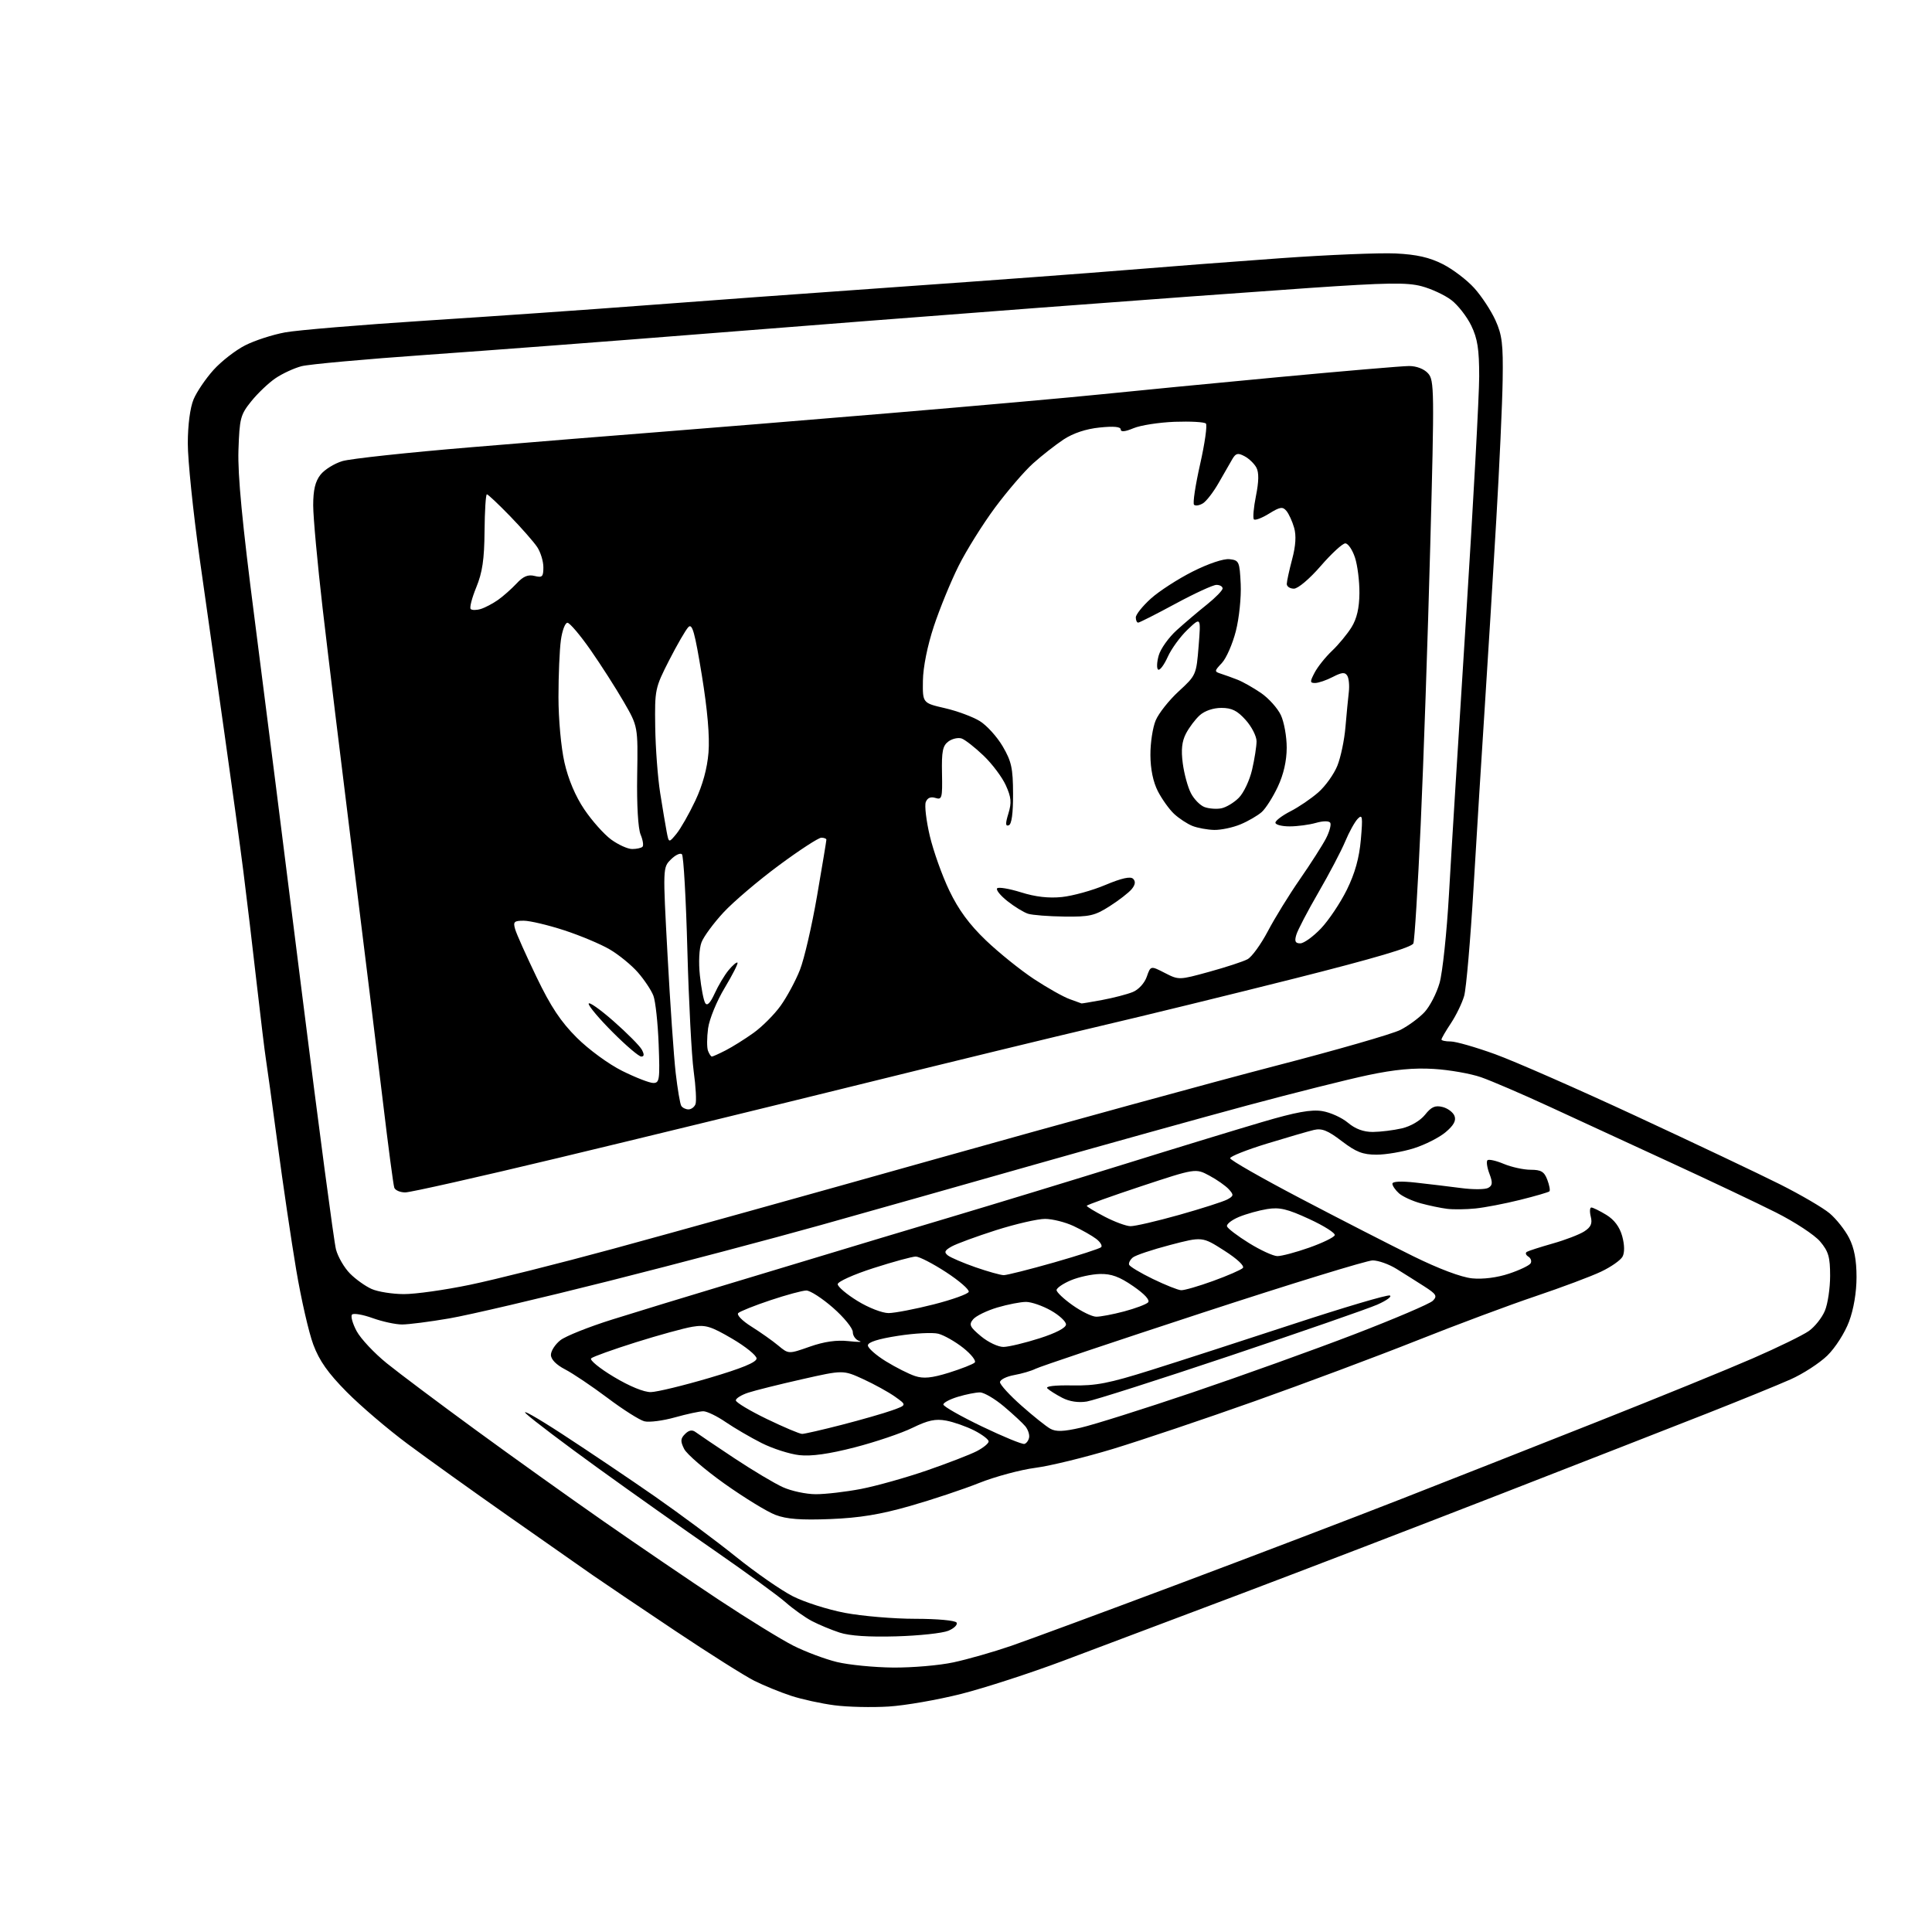 <?xml version="1.0" encoding="UTF-8" standalone="no"?>
<svg 
  version="1.1" 
  xmlns="http://www.w3.org/2000/svg" 
  xmlns:xlink="http://www.w3.org/1999/xlink" 
  xmlns:svg="http://www.w3.org/2000/svg"
  xmlns:rdf="http://www.w3.org/1999/02/22-rdf-syntax-ns#"
  xmlns:cc="http://creativecommons.org/ns#"
  xmlns:dc="http://purl.org/dc/elements/1.1/"
  viewBox="0 0 512 512"
  width="512"
  height="512"
>
<style>svg {background-color: white; }</style>"
<path stroke="none" fill="black" fill-rule="evenodd" d="M235.50,452.25C231.10,452.52 224.65,452.38 221.16,451.92C217.67,451.47 212.50,450.34 209.66,449.41C206.82,448.48 202.43,446.69 199.91,445.43C197.38,444.16 187.93,438.20 178.91,432.17C169.88,426.14 160.03,419.49 157.00,417.39C153.97,415.28 143.85,408.19 134.50,401.63C125.15,395.07 113.24,386.54 108.04,382.67C102.84,378.81 95.57,372.61 91.89,368.89C86.93,363.88 84.63,360.62 83.03,356.34C81.84,353.17 79.80,344.25 78.50,336.53C77.20,328.82 74.97,313.73 73.54,303.00C72.11,292.27 70.71,282.15 70.44,280.50C70.17,278.85 69.08,269.83 68.01,260.47C66.95,251.10 65.37,237.82 64.50,230.97C63.63,224.11 61.38,207.70 59.50,194.50C57.61,181.30 54.65,160.38 52.91,148.00C51.17,135.62 49.76,121.89 49.77,117.47C49.78,112.62 50.38,108.02 51.30,105.83C52.13,103.85 54.51,100.34 56.59,98.03C58.67,95.73 62.44,92.80 64.97,91.52C67.50,90.23 72.25,88.69 75.53,88.09C78.81,87.48 95.67,86.08 113.00,84.96C130.32,83.85 155.97,82.06 170.00,80.99C184.03,79.91 214.85,77.67 238.50,76.00C262.15,74.34 289.38,72.32 299.00,71.52C308.62,70.72 326.78,69.33 339.35,68.43C351.92,67.53 365.65,66.97 369.85,67.17C375.43,67.44 378.81,68.21 382.33,69.99C384.99,71.33 388.75,74.19 390.69,76.34C392.64,78.50 395.16,82.34 396.31,84.88C398.08,88.78 398.37,91.24 398.22,100.72C398.13,106.89 397.36,123.64 396.52,137.93C395.69,152.23 394.33,174.18 393.52,186.71C392.70,199.25 391.35,220.98 390.52,235.00C389.69,249.03 388.56,262.04 388.02,263.92C387.48,265.80 385.91,269.05 384.52,271.15C383.13,273.24 382.00,275.19 382.00,275.48C382.00,275.77 383.11,276.00 384.46,276.00C385.81,276.00 391.10,277.52 396.21,279.37C401.32,281.22 418.14,288.60 433.59,295.78C449.04,302.95 466.18,311.08 471.68,313.84C477.18,316.60 483.12,320.07 484.88,321.55C486.64,323.04 488.97,325.98 490.04,328.09C491.39,330.73 492.00,333.94 492.00,338.42C492.00,342.47 491.25,346.94 490.01,350.25C488.89,353.24 486.36,357.19 484.26,359.24C482.19,361.25 477.80,364.10 474.50,365.56C471.20,367.03 461.30,371.06 452.50,374.53C443.70,377.99 419.18,387.58 398.00,395.82C376.82,404.07 345.55,416.08 328.50,422.52C311.45,428.95 290.42,436.88 281.78,440.12C273.13,443.37 260.98,447.31 254.78,448.89C248.57,450.46 239.90,451.98 235.50,452.25zM236.68,441.92C241.74,441.96 248.94,441.35 252.68,440.54C256.43,439.74 263.32,437.77 268.00,436.16C272.68,434.54 292.70,427.14 312.50,419.71C332.30,412.28 358.85,402.15 371.50,397.19C384.15,392.24 407.55,383.02 423.50,376.70C439.45,370.38 457.90,362.86 464.50,359.98C471.10,357.11 477.79,353.84 479.36,352.73C480.94,351.61 482.85,349.21 483.61,347.38C484.38,345.56 485.00,341.38 485.00,338.11C485.00,333.13 484.57,331.64 482.36,329.02C480.91,327.29 475.62,323.82 470.61,321.30C465.60,318.78 452.95,312.79 442.50,307.98C432.05,303.16 417.65,296.53 410.50,293.22C403.35,289.92 395.25,286.44 392.50,285.48C389.75,284.52 384.12,283.53 380.00,283.28C374.69,282.95 369.60,283.43 362.58,284.91C357.12,286.06 342.72,289.68 330.58,292.94C318.44,296.21 293.20,303.23 274.50,308.54C255.80,313.86 230.15,321.11 217.50,324.66C204.85,328.21 179.65,334.87 161.50,339.45C143.35,344.03 124.26,348.50 119.07,349.39C113.89,350.28 108.26,351.00 106.57,351.00C104.88,351.01 101.37,350.25 98.77,349.32C96.17,348.38 93.71,347.96 93.30,348.37C92.88,348.78 93.44,350.76 94.52,352.78C95.61,354.79 99.20,358.61 102.50,361.28C105.80,363.95 116.38,371.88 126.00,378.91C135.62,385.95 150.93,396.88 160.00,403.20C169.07,409.52 182.79,418.86 190.48,423.95C198.17,429.04 207.07,434.52 210.26,436.13C213.45,437.74 218.64,439.68 221.78,440.45C224.93,441.21 231.63,441.87 236.68,441.92zM237.50,433.65C230.28,433.86 225.13,433.52 222.50,432.65C220.30,431.93 217.01,430.56 215.19,429.61C213.37,428.66 210.22,426.42 208.19,424.63C206.16,422.85 197.75,416.72 189.50,411.01C181.25,405.31 167.30,395.44 158.50,389.08C149.70,382.73 141.15,376.26 139.50,374.71C137.85,373.17 142.12,375.57 149.00,380.05C155.88,384.53 166.90,391.95 173.50,396.54C180.10,401.14 189.78,408.33 195.00,412.53C200.22,416.73 207.01,421.45 210.08,423.01C213.15,424.58 219.39,426.57 223.94,427.43C228.50,428.29 236.87,429.00 242.55,429.00C248.37,429.00 253.15,429.44 253.50,430.00C253.84,430.55 252.86,431.53 251.31,432.17C249.76,432.81 243.55,433.48 237.50,433.65zM220.00,402.57C212.22,402.87 208.46,402.59 205.50,401.46C203.30,400.63 197.24,396.91 192.02,393.21C186.81,389.50 181.99,385.35 181.31,383.99C180.28,381.94 180.33,381.24 181.55,380.02C182.57,379.00 183.45,378.84 184.34,379.52C185.06,380.06 189.65,383.15 194.54,386.40C199.43,389.64 205.25,393.12 207.47,394.12C209.69,395.13 213.60,395.97 216.16,395.98C218.73,395.99 224.13,395.36 228.16,394.59C232.20,393.81 240.04,391.61 245.59,389.70C251.14,387.78 257.10,385.48 258.84,384.58C260.58,383.68 262.00,382.52 262.00,381.99C262.00,381.47 260.29,380.17 258.20,379.10C256.12,378.04 252.77,376.86 250.76,376.48C247.91,375.95 245.95,376.37 241.81,378.39C238.89,379.82 232.00,382.15 226.50,383.57C219.66,385.33 215.02,385.98 211.83,385.63C209.26,385.34 204.76,383.90 201.83,382.42C198.90,380.94 194.62,378.44 192.32,376.87C190.02,375.29 187.35,374.00 186.39,374.00C185.42,374.00 182.03,374.73 178.86,375.62C175.69,376.51 172.04,376.98 170.77,376.66C169.50,376.34 165.09,373.55 160.98,370.45C156.86,367.36 151.81,363.96 149.75,362.90C147.40,361.68 146.00,360.25 146.00,359.05C146.00,358.00 147.13,356.26 148.51,355.17C149.88,354.09 156.07,351.62 162.26,349.68C168.44,347.74 182.05,343.58 192.50,340.44C202.95,337.30 215.55,333.50 220.50,331.99C225.45,330.48 239.40,326.29 251.50,322.68C263.60,319.07 284.52,312.69 298.00,308.50C311.48,304.30 327.90,299.29 334.49,297.35C343.41,294.72 347.48,293.98 350.39,294.45C352.54,294.79 355.61,296.18 357.22,297.54C359.19,299.19 361.36,299.99 363.83,299.98C365.85,299.96 369.30,299.54 371.50,299.03C373.86,298.48 376.38,297.00 377.65,295.42C379.31,293.33 380.34,292.87 382.28,293.36C383.66,293.70 385.09,294.77 385.46,295.74C385.94,296.98 385.24,298.25 383.08,300.06C381.40,301.47 377.61,303.39 374.67,304.31C371.73,305.24 367.29,306.00 364.81,306.00C361.16,306.00 359.38,305.31 355.58,302.41C351.88,299.58 350.31,298.95 348.19,299.45C346.71,299.80 341.11,301.43 335.75,303.07C330.39,304.71 326.00,306.46 326.00,306.94C326.00,307.43 334.44,312.25 344.75,317.65C355.06,323.06 368.45,329.92 374.50,332.90C381.32,336.26 387.26,338.49 390.14,338.78C393.00,339.06 396.74,338.58 399.88,337.54C402.68,336.61 405.26,335.38 405.62,334.81C405.97,334.24 405.70,333.43 405.02,333.01C404.34,332.59 404.17,332.02 404.64,331.75C405.11,331.47 408.20,330.48 411.50,329.54C414.80,328.61 418.55,327.17 419.84,326.34C421.61,325.20 422.03,324.26 421.57,322.42C421.24,321.09 421.31,320.00 421.73,320.00C422.15,320.01 423.93,320.88 425.69,321.95C427.80,323.24 429.22,325.14 429.90,327.59C430.53,329.90 430.57,331.94 429.99,333.02C429.48,333.97 426.91,335.77 424.28,337.01C421.65,338.26 413.88,341.17 407.00,343.49C400.12,345.80 385.95,351.09 375.50,355.25C365.05,359.40 345.70,366.64 332.50,371.33C319.30,376.02 302.42,381.70 295.00,383.96C287.57,386.21 278.30,388.48 274.38,388.99C270.46,389.50 263.77,391.30 259.51,392.99C255.26,394.69 246.99,397.44 241.14,399.11C233.27,401.36 227.76,402.26 220.00,402.57zM271.50,382.65C272.05,382.48 272.60,381.70 272.73,380.92C272.86,380.14 272.41,378.82 271.73,377.99C271.05,377.16 268.51,374.80 266.07,372.74C263.63,370.68 260.76,369.00 259.69,369.00C258.61,369.00 255.99,369.52 253.87,370.16C251.74,370.80 250.00,371.72 250.00,372.21C250.00,372.71 254.61,375.33 260.25,378.04C265.89,380.75 270.95,382.83 271.50,382.65zM212.57,380.00C213.21,380.00 217.96,378.91 223.12,377.58C228.28,376.25 234.26,374.53 236.41,373.76C240.32,372.36 240.32,372.36 237.21,370.15C235.50,368.93 231.70,366.84 228.77,365.49C223.43,363.05 223.43,363.05 212.48,365.53C206.45,366.89 200.05,368.49 198.26,369.08C196.47,369.67 195.00,370.59 195.00,371.11C195.00,371.64 198.69,373.86 203.20,376.04C207.71,378.22 211.92,380.00 212.57,380.00zM286.41,378.35C289.76,377.59 303.07,373.39 316.00,369.02C328.93,364.64 348.22,357.71 358.89,353.61C369.55,349.51 378.92,345.51 379.71,344.72C380.96,343.47 380.66,342.97 377.42,340.89C375.36,339.58 372.07,337.49 370.09,336.27C368.12,335.04 365.28,334.03 363.78,334.02C362.29,334.01 342.00,340.25 318.69,347.88C295.39,355.51 275.46,362.20 274.41,362.75C273.36,363.29 270.81,364.04 268.75,364.41C266.69,364.79 265.01,365.63 265.01,366.30C265.02,366.96 267.57,369.75 270.68,372.50C273.78,375.25 277.23,378.01 278.33,378.62C279.84,379.47 281.82,379.40 286.41,378.35zM288.00,371.42C285.78,371.78 283.40,371.42 281.50,370.43C279.85,369.57 278.08,368.46 277.56,367.94C276.97,367.37 279.48,367.07 284.13,367.15C290.43,367.27 293.82,366.61 305.08,363.07C312.46,360.75 329.44,355.25 342.81,350.86C356.18,346.47 367.65,343.07 368.31,343.32C368.96,343.56 367.47,344.65 365.00,345.74C362.52,346.83 344.97,352.92 326.00,359.29C307.02,365.65 289.93,371.11 288.00,371.42zM172.50,368.92C174.15,368.88 181.12,367.19 188.00,365.16C196.61,362.62 200.50,361.02 200.50,360.01C200.50,359.21 197.57,356.84 194.00,354.75C188.37,351.46 186.96,351.03 183.51,351.60C181.31,351.96 174.56,353.82 168.51,355.72C162.45,357.63 157.12,359.54 156.66,359.98C156.20,360.42 158.90,362.63 162.66,364.88C166.84,367.39 170.67,368.96 172.50,368.92zM251.48,363.78C254.79,362.74 257.87,361.53 258.31,361.09C258.76,360.64 257.39,358.89 255.26,357.20C253.12,355.51 250.15,353.83 248.66,353.45C247.16,353.07 242.35,353.32 237.97,354.01C232.76,354.81 230.00,355.69 230.00,356.54C230.00,357.25 232.14,359.14 234.75,360.75C237.36,362.36 240.84,364.12 242.48,364.66C244.74,365.41 246.88,365.20 251.48,363.78zM214.60,356.88C218.42,355.54 221.69,355.07 224.85,355.41C227.41,355.69 228.71,355.68 227.75,355.39C226.79,355.09 226.00,354.02 226.00,353.00C226.00,351.99 223.65,349.10 220.77,346.58C217.89,344.06 214.71,342.00 213.69,342.00C212.68,342.00 208.40,343.16 204.18,344.57C199.95,345.98 196.11,347.52 195.64,347.98C195.16,348.45 196.71,350.05 199.14,351.56C201.54,353.07 204.73,355.32 206.24,356.58C208.98,358.86 208.98,358.86 214.60,356.88zM265.96,356.95C267.36,356.92 271.65,355.89 275.50,354.66C279.85,353.27 282.50,351.88 282.50,350.99C282.50,350.21 280.70,348.54 278.50,347.30C276.30,346.05 273.34,345.03 271.93,345.02C270.52,345.01 267.09,345.68 264.30,346.50C261.52,347.33 258.63,348.74 257.89,349.63C256.72,351.04 256.99,351.63 259.98,354.13C261.88,355.71 264.57,356.98 265.96,356.95zM290.50,348.94C291.60,348.96 294.93,348.33 297.90,347.54C300.87,346.75 303.72,345.68 304.24,345.16C304.83,344.57 303.37,342.96 300.34,340.87C296.70,338.35 294.51,337.54 291.50,337.62C289.30,337.67 285.81,338.43 283.75,339.31C281.69,340.18 280.00,341.35 280.00,341.89C280.00,342.44 281.91,344.25 284.25,345.90C286.59,347.56 289.40,348.93 290.50,348.94zM235.50,347.98C237.15,347.96 242.52,346.93 247.43,345.68C252.34,344.43 256.52,342.93 256.72,342.35C256.91,341.76 254.21,339.42 250.72,337.14C247.22,334.86 243.61,333.00 242.69,333.00C241.77,333.00 236.74,334.37 231.51,336.05C226.28,337.72 222.00,339.65 222.00,340.32C222.00,340.99 224.36,343.00 227.25,344.77C230.16,346.57 233.83,347.99 235.50,347.98zM107.00,342.95C110.03,342.97 117.90,341.86 124.50,340.49C131.10,339.12 148.20,334.83 162.50,330.94C176.80,327.06 215.50,316.28 248.50,307.00C281.50,297.72 321.74,286.69 337.92,282.49C354.11,278.30 369.05,274.00 371.13,272.93C373.21,271.87 376.08,269.76 377.49,268.25C378.91,266.74 380.71,263.25 381.50,260.50C382.29,257.75 383.41,247.18 383.99,237.00C384.56,226.82 386.60,193.83 388.52,163.68C390.43,133.53 392.00,104.76 392.00,99.75C392.00,92.53 391.56,89.73 389.90,86.29C388.74,83.90 386.37,80.86 384.63,79.53C382.89,78.20 379.35,76.55 376.76,75.86C372.87,74.82 367.64,74.90 346.78,76.33C332.87,77.29 300.80,79.63 275.50,81.55C250.20,83.46 209.93,86.59 186.00,88.50C162.07,90.41 129.22,92.90 113.00,94.04C96.78,95.18 81.88,96.53 79.90,97.05C77.92,97.57 74.81,99.01 72.99,100.25C71.17,101.49 68.29,104.23 66.59,106.34C63.71,109.92 63.48,110.82 63.19,119.34C62.98,125.90 64.19,138.59 67.47,164.00C69.99,183.53 75.66,228.30 80.06,263.50C84.47,298.70 88.51,329.13 89.04,331.12C89.57,333.11 91.24,335.98 92.75,337.50C94.26,339.03 96.85,340.87 98.50,341.60C100.15,342.33 103.97,342.94 107.00,342.95zM313.00,341.92C313.83,341.97 317.65,340.86 321.48,339.47C325.32,338.08 328.87,336.53 329.36,336.04C329.89,335.51 327.89,333.62 324.44,331.42C318.62,327.70 318.62,327.70 310.06,329.94C305.35,331.17 300.92,332.66 300.22,333.24C299.51,333.82 299.06,334.69 299.22,335.16C299.38,335.63 302.20,337.33 305.50,338.93C308.80,340.53 312.18,341.88 313.00,341.92zM266.00,337.93C266.82,337.93 272.82,336.42 279.32,334.57C285.82,332.71 291.44,330.89 291.82,330.52C292.19,330.14 291.60,329.15 290.50,328.31C289.40,327.47 286.70,325.94 284.50,324.91C282.30,323.88 278.91,323.03 276.96,323.02C275.01,323.01 269.16,324.36 263.96,326.01C258.76,327.67 253.46,329.62 252.18,330.34C250.34,331.37 250.14,331.86 251.18,332.69C251.91,333.26 255.20,334.68 258.50,335.83C261.80,336.98 265.18,337.92 266.00,337.93zM338.50,332.88C339.60,332.90 343.40,331.89 346.94,330.64C350.48,329.39 353.53,327.91 353.72,327.34C353.91,326.78 350.86,324.85 346.95,323.05C341.15,320.37 339.10,319.89 335.82,320.41C333.61,320.77 330.23,321.71 328.31,322.51C326.39,323.32 324.98,324.43 325.17,325.00C325.35,325.56 327.98,327.56 331.00,329.43C334.03,331.31 337.40,332.86 338.50,332.88zM299.58,324.95C300.72,324.98 306.51,323.64 312.45,321.97C318.39,320.30 324.13,318.46 325.21,317.89C326.97,316.94 327.01,316.67 325.65,315.17C324.81,314.25 322.49,312.62 320.49,311.55C316.85,309.60 316.85,309.60 302.42,314.37C294.49,317.00 288.00,319.33 288.00,319.55C288.00,319.78 290.14,321.07 292.75,322.43C295.36,323.79 298.43,324.93 299.58,324.95zM391.00,320.26C388.52,320.51 385.15,320.56 383.50,320.35C381.85,320.15 378.70,319.49 376.50,318.89C374.30,318.29 371.71,317.10 370.75,316.25C369.79,315.39 369.00,314.24 369.00,313.70C369.00,313.08 371.32,312.97 375.25,313.41C378.69,313.79 384.08,314.44 387.23,314.85C390.38,315.27 393.61,315.24 394.39,314.80C395.55,314.16 395.61,313.42 394.71,311.04C394.09,309.41 393.86,307.81 394.19,307.48C394.52,307.15 396.46,307.58 398.51,308.44C400.57,309.30 403.78,310.00 405.65,310.00C408.40,310.00 409.24,310.50 410.05,312.64C410.60,314.09 410.86,315.48 410.61,315.72C410.37,315.96 406.87,316.98 402.84,317.98C398.80,318.99 393.48,320.01 391.00,320.26zM107.40,316.00C106.05,316.00 104.74,315.44 104.49,314.75C104.24,314.06 102.89,303.82 101.48,292.00C100.07,280.18 96.46,250.78 93.46,226.67C90.46,202.57 86.88,173.12 85.50,161.22C84.13,149.32 83.00,137.04 83.00,133.93C83.00,129.85 83.54,127.58 84.93,125.81C85.99,124.46 88.60,122.84 90.72,122.20C92.85,121.56 108.06,119.92 124.54,118.55C141.02,117.17 163.50,115.35 174.50,114.50C185.50,113.64 213.18,111.38 236.00,109.47C258.82,107.55 284.02,105.31 292.00,104.48C299.98,103.66 320.82,101.63 338.33,99.99C355.83,98.35 371.62,97.00 373.42,97.00C375.39,97.00 377.39,97.77 378.45,98.94C380.10,100.77 380.14,103.36 379.03,144.69C378.39,168.79 377.25,202.00 376.50,218.50C375.75,235.00 374.88,249.18 374.56,250.01C374.15,251.05 364.35,253.94 343.24,259.27C326.33,263.53 303.05,269.23 291.50,271.93C279.95,274.63 251.38,281.58 228.00,287.36C204.62,293.14 168.48,301.95 147.68,306.93C126.88,311.92 108.76,316.00 107.40,316.00zM182.45,294.00C183.19,294.00 184.02,293.38 184.31,292.62C184.61,291.86 184.39,287.93 183.83,283.87C183.28,279.82 182.53,265.40 182.16,251.83C181.80,238.26 181.15,226.81 180.72,226.39C180.29,225.96 178.98,226.58 177.80,227.76C175.65,229.90 175.65,229.90 176.91,253.20C177.60,266.02 178.57,280.02 179.06,284.31C179.56,288.61 180.22,292.55 180.54,293.06C180.86,293.58 181.72,294.00 182.45,294.00zM173.13,287.00C174.78,287.00 174.90,286.11 174.55,276.75C174.34,271.11 173.71,265.31 173.15,263.86C172.59,262.41 170.74,259.63 169.03,257.68C167.32,255.73 163.97,253.00 161.58,251.60C159.20,250.20 153.76,247.92 149.50,246.53C145.23,245.14 140.42,244.00 138.80,244.00C136.23,244.00 135.95,244.28 136.52,246.25C136.87,247.49 139.43,253.20 142.19,258.94C145.97,266.79 148.62,270.78 152.86,275.00C156.03,278.16 161.31,282.02 164.91,283.81C168.44,285.56 172.13,287.00 173.13,287.00zM169.94,280.00C169.32,280.00 165.93,277.12 162.41,273.59C158.88,270.07 156.00,266.66 156.00,266.01C156.00,265.36 158.95,267.42 162.56,270.59C166.16,273.75 169.55,277.17 170.09,278.17C170.77,279.44 170.73,280.00 169.94,280.00zM188.66,280.00C188.90,280.00 190.54,279.26 192.30,278.36C194.06,277.46 197.37,275.39 199.65,273.76C201.93,272.14 205.18,268.89 206.86,266.55C208.54,264.21 210.85,259.93 211.99,257.03C213.13,254.14 215.17,245.32 216.53,237.42C217.89,229.53 219.00,222.83 219.00,222.54C219.00,222.24 218.39,222.00 217.66,222.00C216.92,222.00 211.85,225.30 206.41,229.33C200.96,233.36 194.36,238.98 191.74,241.80C189.12,244.63 186.49,248.19 185.91,249.72C185.28,251.34 185.10,255.02 185.48,258.53C185.83,261.85 186.46,265.13 186.89,265.82C187.41,266.67 188.22,265.84 189.39,263.29C190.34,261.20 192.00,258.42 193.08,257.11C194.17,255.79 195.23,254.89 195.44,255.11C195.66,255.32 194.13,258.33 192.05,261.80C189.94,265.29 187.99,270.06 187.65,272.52C187.32,274.96 187.31,277.64 187.63,278.48C187.95,279.31 188.41,280.00 188.66,280.00zM286.61,265.92C286.68,265.96 289.15,265.55 292.11,265.00C295.08,264.45 298.71,263.50 300.19,262.90C301.72,262.28 303.31,260.55 303.90,258.86C304.93,255.91 304.93,255.91 308.67,257.83C312.39,259.74 312.46,259.74 320.48,257.53C324.91,256.31 329.47,254.82 330.60,254.21C331.74,253.61 334.15,250.27 335.98,246.81C337.80,243.34 341.63,237.12 344.49,233.00C347.35,228.88 350.45,224.02 351.39,222.22C352.32,220.42 352.83,218.54 352.53,218.04C352.20,217.52 350.64,217.53 348.74,218.07C346.97,218.58 343.82,219.00 341.76,219.00C339.69,219.00 338.00,218.56 338.00,218.02C338.00,217.48 339.79,216.13 341.97,215.01C344.16,213.90 347.49,211.63 349.37,209.98C351.25,208.33 353.53,205.14 354.42,202.91C355.32,200.67 356.28,196.06 356.56,192.67C356.85,189.28 357.25,185.11 357.45,183.41C357.65,181.72 357.47,179.76 357.04,179.07C356.43,178.08 355.61,178.15 353.18,179.41C351.49,180.28 349.39,181.00 348.52,181.00C347.12,181.00 347.11,180.69 348.39,178.25C349.18,176.74 351.24,174.15 352.98,172.50C354.72,170.85 357.06,168.02 358.18,166.21C359.57,163.95 360.23,161.14 360.26,157.21C360.29,154.07 359.76,149.81 359.08,147.75C358.40,145.69 357.25,144.00 356.52,144.00C355.79,144.00 352.86,146.70 350.00,150.00C347.05,153.41 343.98,156.00 342.90,156.00C341.86,156.00 341.01,155.44 341.01,154.75C341.02,154.06 341.66,151.12 342.43,148.21C343.38,144.66 343.55,141.92 342.96,139.87C342.48,138.18 341.56,136.17 340.92,135.40C339.93,134.21 339.23,134.31 336.32,136.11C334.44,137.28 332.63,137.96 332.30,137.64C331.98,137.31 332.22,134.52 332.84,131.43C333.61,127.61 333.65,125.21 332.96,123.93C332.41,122.89 331.00,121.53 329.83,120.91C328.07,119.97 327.52,120.09 326.60,121.63C326.00,122.64 324.38,125.47 323.00,127.90C321.62,130.34 319.73,132.80 318.80,133.38C317.86,133.96 316.80,134.13 316.43,133.76C316.06,133.39 316.79,128.57 318.04,123.04C319.29,117.51 319.98,112.65 319.57,112.24C319.16,111.83 315.44,111.63 311.30,111.78C307.16,111.94 302.25,112.70 300.39,113.48C298.15,114.42 297.00,114.53 297.00,113.81C297.00,113.08 295.12,112.91 291.39,113.30C287.77,113.67 284.39,114.80 281.84,116.48C279.68,117.92 276.05,120.76 273.78,122.80C271.51,124.83 266.99,130.09 263.73,134.47C260.47,138.86 256.11,145.83 254.04,149.97C251.97,154.11 249.02,161.32 247.47,166.00C245.77,171.16 244.63,176.82 244.58,180.41C244.50,186.31 244.50,186.31 250.40,187.67C253.64,188.41 257.81,189.96 259.66,191.10C261.51,192.24 264.24,195.26 265.73,197.80C268.05,201.77 268.45,203.57 268.47,210.37C268.49,215.58 268.10,218.45 267.33,218.71C266.44,219.02 266.42,218.25 267.24,215.58C268.12,212.69 268.00,211.32 266.56,208.13C265.59,205.97 262.93,202.43 260.65,200.25C258.37,198.07 255.76,196.03 254.85,195.71C253.94,195.40 252.36,195.75 251.35,196.49C249.82,197.61 249.52,199.10 249.64,204.96C249.77,211.51 249.63,212.02 247.89,211.46C246.64,211.07 245.77,211.44 245.34,212.55C244.98,213.48 245.47,217.53 246.41,221.54C247.36,225.55 249.68,232.07 251.58,236.02C254.02,241.11 256.86,244.97 261.26,249.19C264.69,252.47 270.43,257.09 274.00,259.45C277.57,261.80 281.85,264.21 283.50,264.79C285.15,265.37 286.55,265.88 286.61,265.92zM344.59,250.00C345.53,250.00 348.00,248.22 350.07,246.05C352.13,243.88 355.22,239.26 356.93,235.80C359.09,231.40 360.21,227.39 360.64,222.50C361.17,216.38 361.07,215.69 359.80,217.00C359.01,217.82 357.52,220.53 356.49,223.00C355.46,225.47 352.27,231.55 349.40,236.50C346.53,241.45 343.89,246.51 343.53,247.75C343.02,249.47 343.27,250.00 344.59,250.00zM282.05,242.90C277.90,242.85 273.57,242.51 272.44,242.15C271.31,241.79 268.85,240.29 266.97,238.80C265.10,237.32 263.87,235.79 264.26,235.41C264.64,235.03 267.49,235.51 270.59,236.48C274.40,237.68 277.91,238.08 281.42,237.72C284.28,237.42 289.47,235.99 292.94,234.52C297.26,232.71 299.59,232.19 300.29,232.89C300.99,233.59 300.87,234.46 299.91,235.63C299.13,236.57 296.50,238.61 294.05,240.17C290.13,242.67 288.73,242.99 282.05,242.90zM167.53,225.00C168.70,225.00 169.94,224.73 170.27,224.40C170.60,224.07 170.37,222.60 169.76,221.15C169.10,219.57 168.73,213.27 168.86,205.50C169.07,192.50 169.07,192.50 165.28,185.96C163.20,182.36 159.25,176.19 156.50,172.25C153.75,168.31 151.00,165.07 150.39,165.04C149.77,165.02 148.99,167.09 148.64,169.64C148.29,172.19 148.00,178.97 148.00,184.69C148.00,190.60 148.69,198.12 149.59,202.08C150.60,206.53 152.50,211.03 154.84,214.49C156.85,217.48 160.05,221.07 161.94,222.47C163.84,223.86 166.35,225.00 167.53,225.00zM179.27,220.96C180.38,219.60 182.63,215.66 184.26,212.20C186.21,208.07 187.42,203.65 187.76,199.43C188.10,195.15 187.50,188.20 185.99,178.92C184.12,167.50 183.46,165.12 182.42,166.19C181.72,166.91 179.43,170.88 177.32,175.00C173.59,182.32 173.50,182.74 173.64,192.64C173.72,198.22 174.31,206.09 174.95,210.14C175.59,214.19 176.37,218.83 176.68,220.46C177.25,223.41 177.25,223.41 179.27,220.96zM321.78,219.94C319.98,219.90 317.38,219.42 316.00,218.88C314.63,218.33 312.44,216.89 311.15,215.69C309.86,214.49 307.93,211.78 306.85,209.69C305.59,207.23 304.89,203.82 304.87,200.10C304.85,196.92 305.48,192.78 306.27,190.91C307.06,189.03 309.80,185.57 312.37,183.21C316.97,178.98 317.04,178.84 317.65,171.21C318.26,163.50 318.26,163.50 314.74,166.84C312.81,168.67 310.44,171.92 309.47,174.06C308.51,176.20 307.37,177.73 306.93,177.46C306.50,177.19 306.56,175.52 307.06,173.74C307.55,171.96 309.71,168.93 311.85,167.00C313.98,165.07 317.59,162.01 319.87,160.19C322.14,158.37 324.00,156.46 324.00,155.94C324.00,155.42 323.27,155.00 322.37,155.00C321.48,155.00 316.59,157.25 311.50,160.00C306.41,162.75 301.97,165.00 301.63,165.00C301.28,165.00 301.00,164.38 301.00,163.62C301.00,162.86 302.79,160.62 304.98,158.64C307.16,156.67 312.15,153.44 316.06,151.47C320.27,149.35 324.27,148.01 325.84,148.19C328.37,148.48 328.51,148.81 328.80,154.79C328.96,158.29 328.39,163.81 327.51,167.26C326.64,170.66 324.98,174.46 323.81,175.70C321.77,177.87 321.77,177.97 323.60,178.56C324.65,178.89 326.62,179.61 328.00,180.15C329.38,180.69 332.15,182.27 334.18,183.65C336.20,185.04 338.56,187.66 339.43,189.49C340.29,191.31 341.00,195.21 340.99,198.15C340.98,201.66 340.17,205.22 338.63,208.50C337.34,211.25 335.42,214.27 334.36,215.21C333.29,216.15 330.77,217.62 328.75,218.46C326.72,219.31 323.59,219.97 321.78,219.94zM323.63,214.22C324.91,213.98 327.01,212.72 328.29,211.43C329.58,210.15 331.17,206.79 331.82,203.97C332.47,201.15 333.00,197.76 333.00,196.44C333.00,195.12 331.71,192.58 330.13,190.82C327.91,188.33 326.44,187.60 323.68,187.60C321.53,187.60 319.24,188.38 317.95,189.55C316.76,190.62 315.12,192.81 314.29,194.41C313.21,196.49 312.97,198.74 313.45,202.32C313.81,205.06 314.78,208.62 315.61,210.21C316.43,211.80 318.05,213.45 319.21,213.88C320.37,214.31 322.36,214.46 323.63,214.22zM127.43,161.38C128.57,161.03 130.62,159.94 132.00,158.97C133.38,157.99 135.58,156.04 136.91,154.62C138.66,152.73 139.94,152.20 141.66,152.63C143.71,153.14 144.00,152.86 144.00,150.33C144.00,148.74 143.26,146.33 142.36,144.97C141.45,143.61 138.20,139.91 135.14,136.75C132.07,133.59 129.32,131.00 129.03,131.00C128.73,131.00 128.46,135.39 128.41,140.75C128.35,148.23 127.84,151.70 126.22,155.64C125.06,158.47 124.39,161.06 124.74,161.40C125.08,161.74 126.29,161.73 127.43,161.38z" />

</svg>